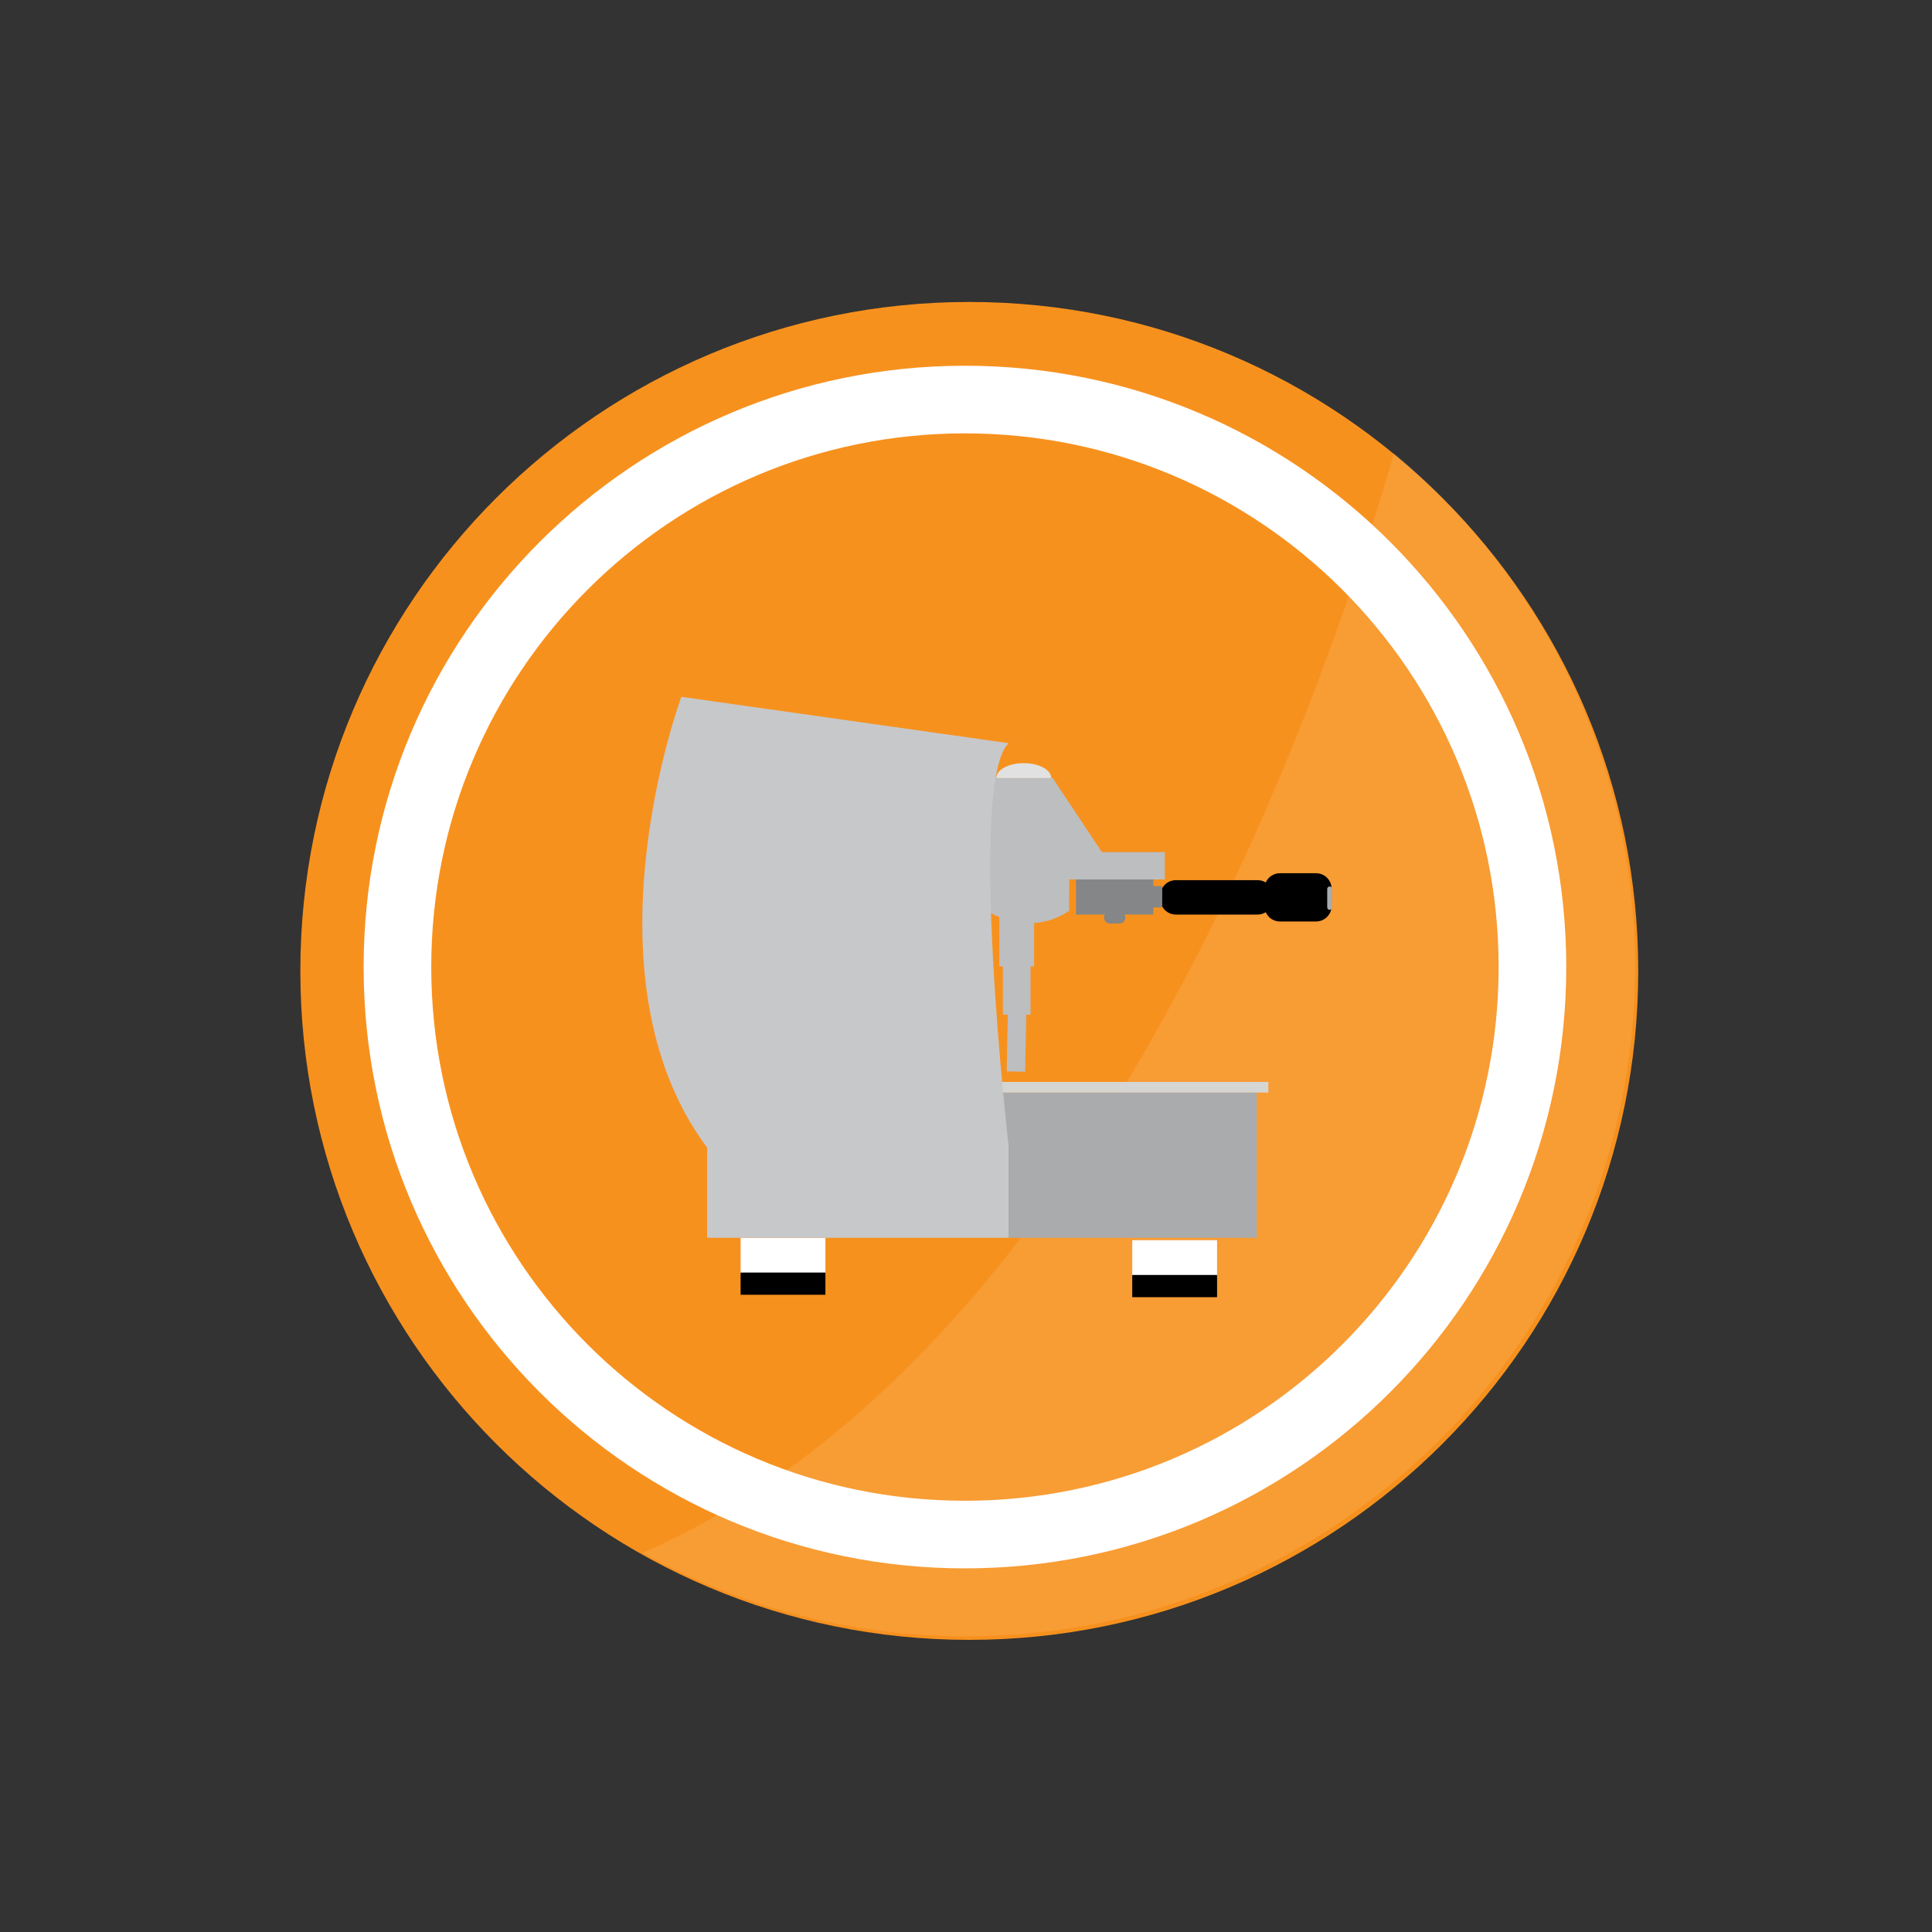 <?xml version="1.0" encoding="utf-8"?>
<!-- Generator: Adobe Illustrator 16.0.0, SVG Export Plug-In . SVG Version: 6.00 Build 0)  -->
<!DOCTYPE svg PUBLIC "-//W3C//DTD SVG 1.1//EN" "http://www.w3.org/Graphics/SVG/1.1/DTD/svg11.dtd">
<svg version="1.1" id="Layer_1" xmlns="http://www.w3.org/2000/svg" xmlns:xlink="http://www.w3.org/1999/xlink" x="0px" y="0px"
	 width="500px" height="500px" viewBox="0 0 500 500" enable-background="new 0 0 500 500" xml:space="preserve">
<rect x="0" y="0" width="500" height="500" fill="#333333" stroke="none"/>
<path fill="#F7911E" d="M423.974,251.273c0,95.613-77.509,173.124-173.123,173.124c-95.61,0-173.121-77.511-173.121-173.124
	c0-95.614,77.51-173.125,173.121-173.125C346.465,78.149,423.974,155.659,423.974,251.273"/>
<path fill="#FFFFFF" d="M249.726,94.651c-85.945,0-155.618,69.675-155.618,155.623c0,85.947,69.673,155.621,155.618,155.621
	c85.949,0,155.622-69.674,155.622-155.621C405.348,164.326,335.675,94.651,249.726,94.651z M249.726,388.393
	c-76.278,0-138.118-61.838-138.118-138.119c0-76.282,61.84-138.12,138.118-138.12c76.284,0,138.119,61.838,138.119,138.12
	C387.845,326.555,326.01,388.393,249.726,388.393z"/>
<path d="M381.982,358.152"/>
<path opacity="0.1" fill="#FFFFFF" d="M360.771,117.281c-20.45,70.513-79.163,234.235-194.503,284.604
	c24.824,13.756,53.379,21.595,83.771,21.595c95.615,0,173.122-77.511,173.122-173.123
	C423.161,196.861,398.895,149.038,360.771,117.281z"/>
<g>
	<g>
		<path fill="#F7911E" d="M308.335,162.077c6.278,1.016,12.345-1.204,17.099-5.31c2.444-2.111-1.108-5.632-3.535-3.535
			c-3.268,2.822-7.866,4.73-12.233,4.024C306.512,156.746,305.159,161.563,308.335,162.077L308.335,162.077z"/>
	</g>
</g>
<g>
	<rect x="191.667" y="320.334" fill="#FFFFFF" width="21.951" height="9.333"/>
	<rect x="191.667" y="329.334" width="21.951" height="5.749"/>
</g>
<polyline points="213.032,329.668 202.057,329.668 191.082,329.668 "/>
<path fill="#AAABAC" d="M261,320.334h64.25V282.75h-65.641c0,0-3.359,31.25,1.391,36.5"/>
<rect x="258.456" y="280" fill="#D5D5D4" width="69.794" height="2.75"/>
<g>
	<rect x="293.024" y="320.959" fill="#FFFFFF" width="21.951" height="9.333"/>
	<rect x="293.024" y="329.959" width="21.951" height="5.749"/>
</g>
<g>
	<path d="M327.242,234.469c0,2.214,1.794,4.008,4.007,4.008h9.352c2.214,0,4.009-1.794,4.009-4.008v-4.468
		c0-2.214-1.795-4.008-4.009-4.008h-9.352c-2.213,0-4.007,1.794-4.007,4.008V234.469z"/>
	<path d="M300.3,232.68c0,2.214,1.796,4.008,4.008,4.008h21.152c2.215,0,4.008-1.794,4.008-4.008v-0.89
		c0-2.214-1.793-4.008-4.008-4.008h-21.152c-2.212,0-4.008,1.794-4.008,4.008V232.68z"/>
	<path fill="#AAABAC" d="M343.482,234.831c0,0.35,0.283,0.633,0.633,0.633l0,0c0.351,0,0.634-0.284,0.634-0.633v-4.781
		c0-0.35-0.283-0.633-0.634-0.633l0,0c-0.35,0-0.633,0.283-0.633,0.633V234.831z"/>
	<rect x="304.663" y="231.038" width="2.044" height="5.537"/>
	<rect x="298.157" y="229.307" fill="#848687" width="2.629" height="5.537"/>
	<rect x="278.458" y="225.993" fill="#848687" width="20.032" height="10.695"/>
	<path fill="#848687" d="M285.711,237.46c0,0.861,0.698,1.559,1.56,1.559h2.408c0.859,0,1.558-0.698,1.558-1.559l0,0
		c0-0.861-0.698-1.559-1.558-1.559h-2.408C286.409,235.901,285.711,236.599,285.711,237.46L285.711,237.46z"/>
</g>
<path fill="none" stroke="#BCBEC0" stroke-width="4" stroke-miterlimit="10" d="M285.726,275"/>
<path fill="none" stroke="#BCBEC0" stroke-width="4" stroke-miterlimit="10" d="M261.753,213.702"/>
<rect x="258.627" y="236.886" fill="#BCBEC0" width="8.996" height="13.208"/>
<rect x="259.545" y="249.386" fill="#BCBEC0" width="7.16" height="13.208"/>
<rect x="260.702" y="260.135" transform="matrix(1 0.019 -0.019 1 5.105 -4.905)" fill="#BCBEC0" width="4.772" height="17.087"/>
<path fill="#BCBEC0" d="M301.46,220.519h-16.299l-12.705-19.14h-17v19.333v15.011c0,0,10.617,7.178,21.226,0l0.037-8.124h24.741
	V220.519z"/>
<path fill="#C7C8CA" d="M176.333,180.333c0,0-26.667,72,6.667,116.667v23.334h78v-24c0,0-10.667-93.334,0-104L176.333,180.333z"/>
<path fill="#E1E1E1" d="M264.946,197.504c-3.935,0-7.125,1.735-7.125,3.875h14.25C272.071,199.239,268.881,197.504,264.946,197.504z
	"/>
</svg>
